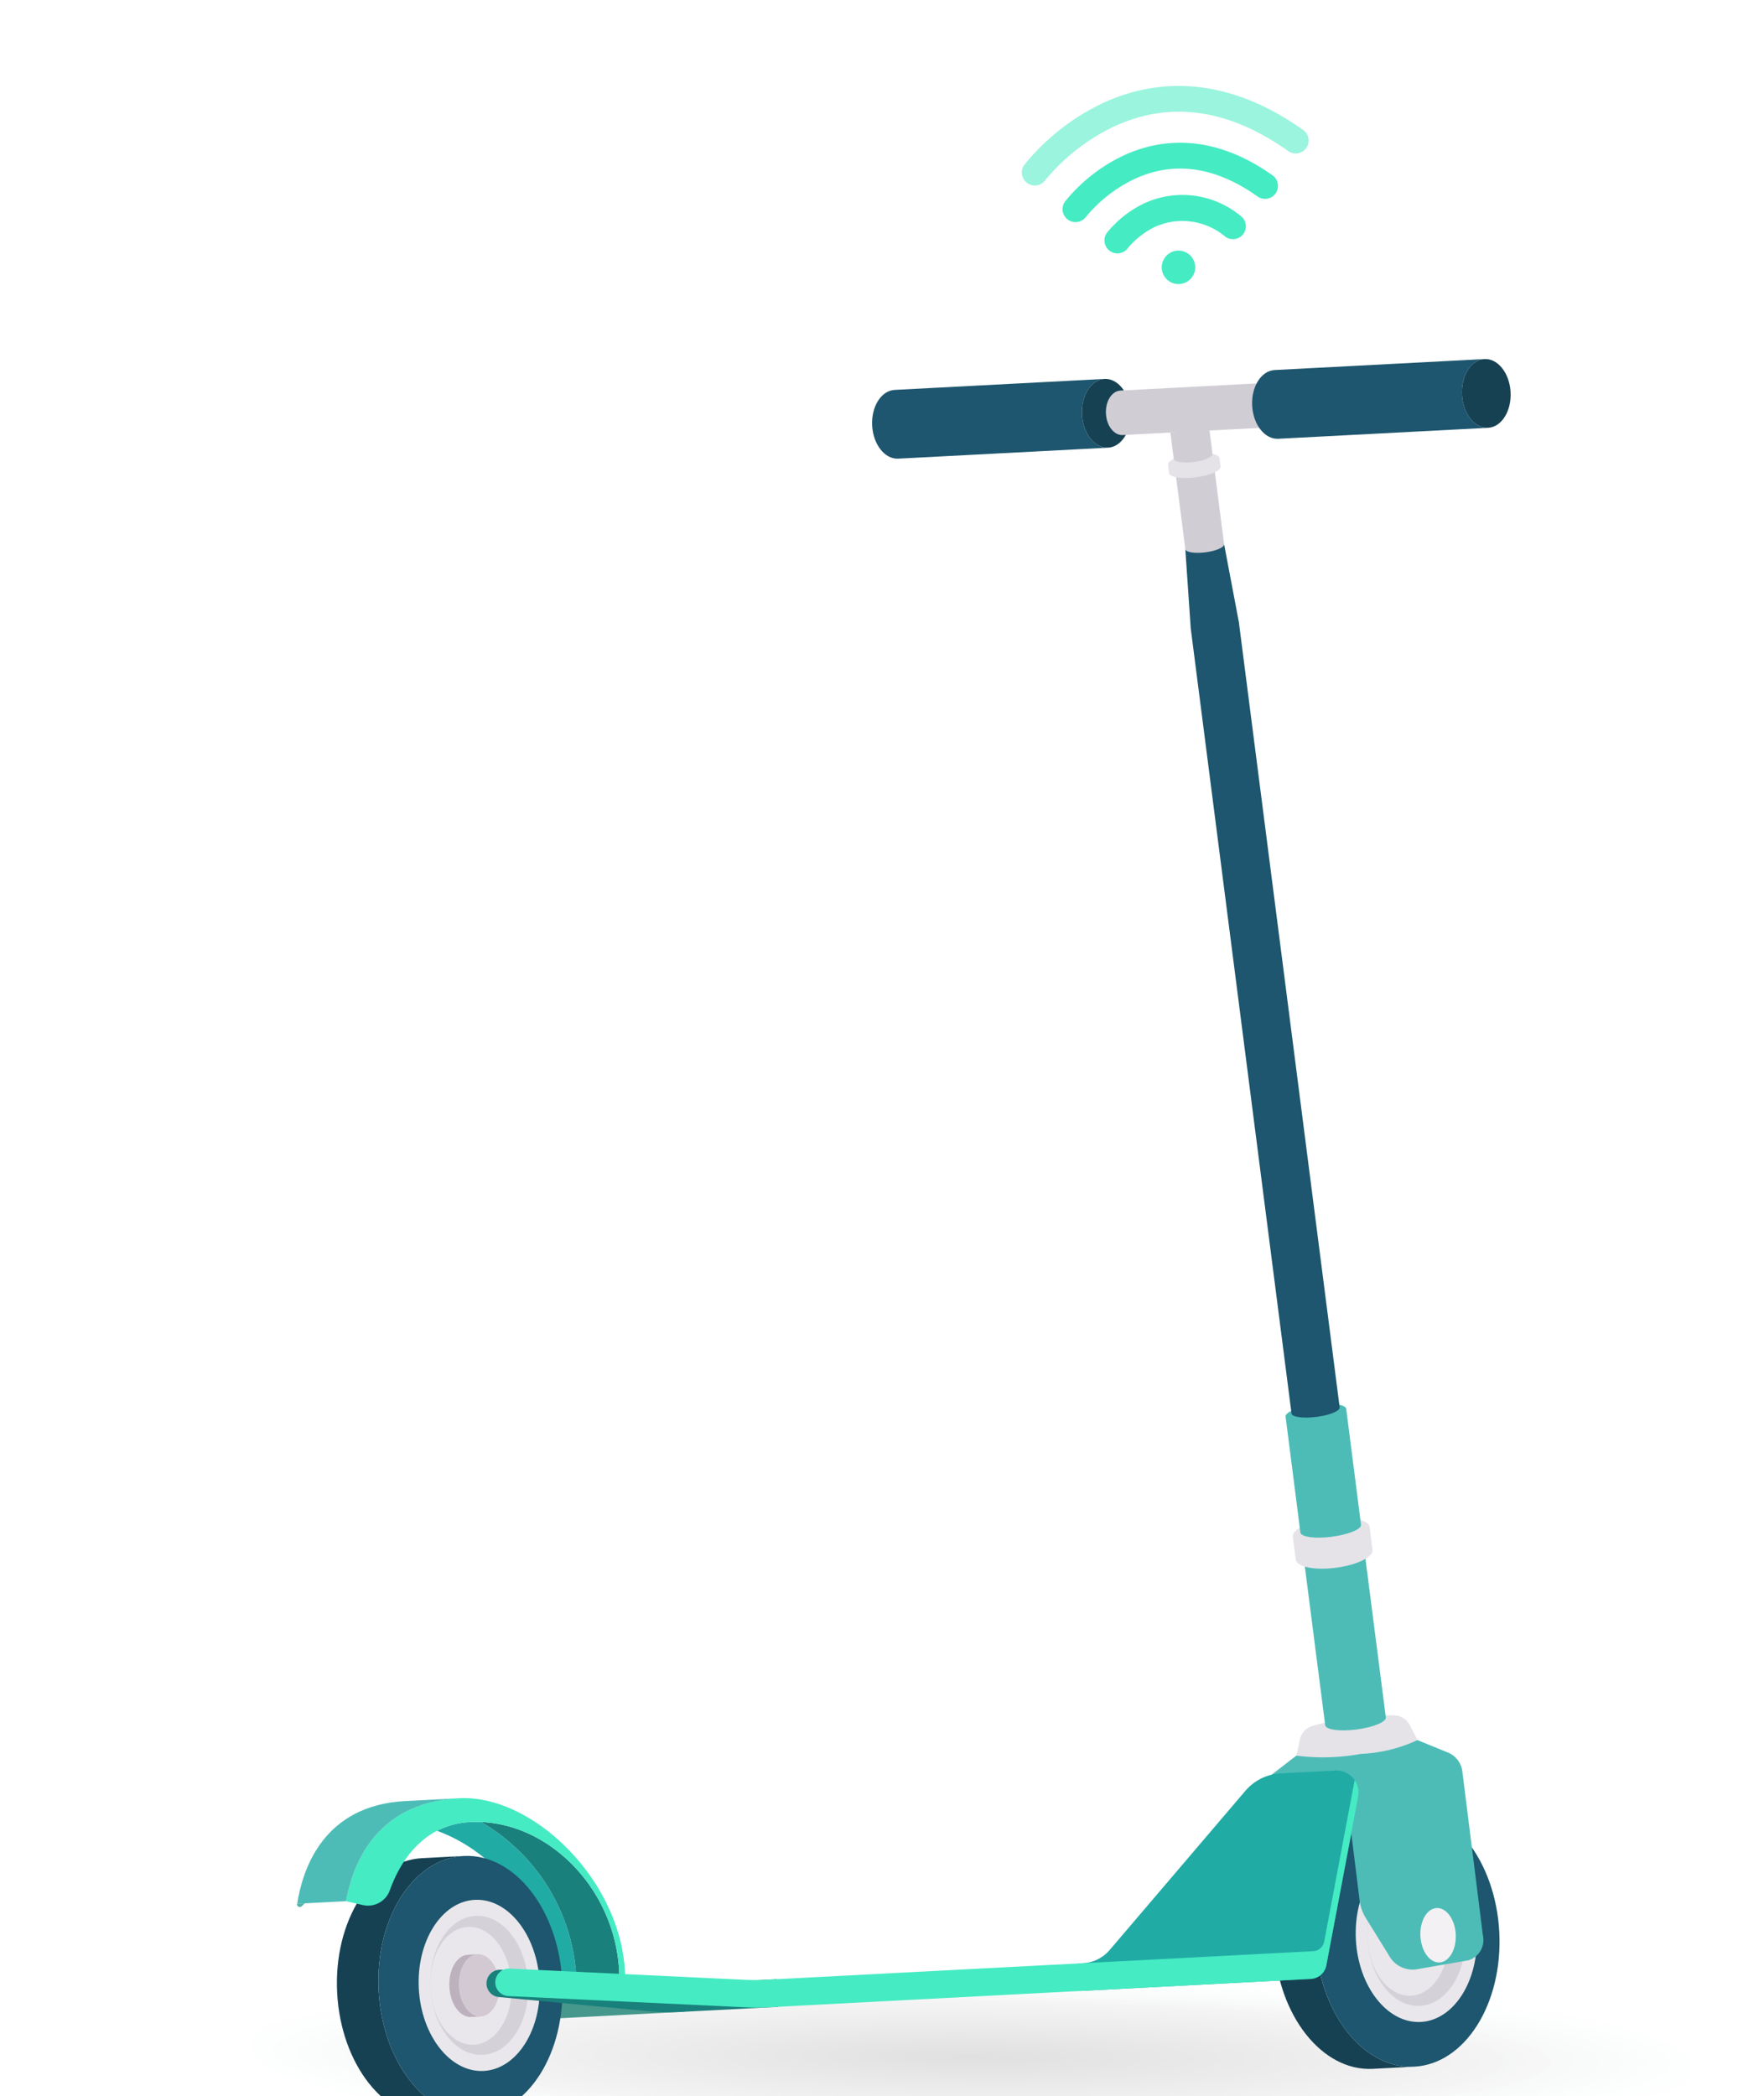 <svg xmlns="http://www.w3.org/2000/svg" xmlns:xlink="http://www.w3.org/1999/xlink" width="101" height="120" viewBox="0 0 101 120">
  <rect x="0" y="0" width="101" height="120" fill="#333333" stroke="none"/>
  <defs>
    <radialGradient id="radial-gradient" cx="0.5" cy="0.5" r="0.54" gradientTransform="matrix(0.982, -0.188, 0.148, 0.776, -0.065, 0.206)" gradientUnits="objectBoundingBox">
      <stop offset="0" stop-opacity="0.349"/>
      <stop offset="0.669" stop-opacity="0.122"/>
      <stop offset="1" stop-color="#87ceda" stop-opacity="0"/>
    </radialGradient>
    <clipPath id="clip-Favicon">
      <rect width="101" height="120"/>
    </clipPath>
  </defs>
  <g id="Favicon" clip-path="url(#clip-Favicon)">
    <rect width="101" height="120" fill="#fff"/>
    <g id="Group_788" data-name="Group 788" transform="matrix(0.993, -0.122, 0.122, 0.993, -695.645, -6119.653)">
      <g id="Group_371" data-name="Group 371" transform="translate(1.065 6168.975)">
        <path id="Path_519" data-name="Path 519" d="M2767.31-1807.215a.739.739,0,0,1-.5-.193,3.812,3.812,0,0,0-3.927-1.057,4.691,4.691,0,0,0-1.7,1.023.742.742,0,0,1-1.048.021.741.741,0,0,1-.021-1.048,6.126,6.126,0,0,1,2.3-1.4,5.22,5.22,0,0,1,5.392,1.369.742.742,0,0,1,.049,1.047A.74.74,0,0,1,2767.31-1807.215Z" transform="translate(-2755.689 1816.374)" fill="#45ebc3"/>
        <path id="Path_520" data-name="Path 520" d="M2747.888-1838.957a.737.737,0,0,1-.5-.194c-2.187-1.993-4.5-2.616-6.865-1.851a8.164,8.164,0,0,0-3.03,1.818.742.742,0,0,1-1.048.018.741.741,0,0,1-.02-1.046,9.549,9.549,0,0,1,3.581-2.181c2.016-.667,5.107-.837,8.381,2.147a.742.742,0,0,1,.049,1.047A.74.74,0,0,1,2747.888-1838.957Z" transform="translate(-2734.163 1846.05)" fill="#45ebc3"/>
        <path id="Path_521" data-name="Path 521" d="M2729.507-1873.641a.739.739,0,0,1-.5-.194c-3.1-2.822-6.374-3.7-9.743-2.6a11.518,11.518,0,0,0-4.265,2.568.742.742,0,0,1-1.048.018.741.741,0,0,1-.021-1.047,12.836,12.836,0,0,1,4.816-2.93c2.7-.9,6.853-1.12,11.26,2.9a.742.742,0,0,1,.048,1.048A.739.739,0,0,1,2729.507-1873.641Z" transform="translate(-2713.725 1878.368)" fill="#45ebc3" opacity="0.54"/>
        <circle id="Ellipse_23" data-name="Ellipse 23" cx="0.958" cy="0.958" r="0.958" transform="translate(7.282 9.415)" fill="#45ebc3"/>
      </g>
      <path id="Path_1291" data-name="Path 1291" d="M82.556,5.454c0,3.012-18.481,5.455-41.278,5.455S0,8.467,0,5.454,18.481,0,41.278,0,82.556,2.442,82.556,5.454Z" transform="translate(-55.067 6268.4) rotate(8)" opacity="0.35" fill="url(#radial-gradient)" style="mix-blend-mode: multiply;isolation: isolate"/>
      <g id="Group_372" data-name="Group 372" transform="matrix(0.998, 0.07, -0.07, 0.998, -46.249, 6181.622)">
        <path id="Path_1155" data-name="Path 1155" d="M.791,0H9.56a.791.791,0,0,1,.791.791h0a.791.791,0,0,1-.791.791H.791A.791.791,0,0,1,0,.791H0A.791.791,0,0,1,.791,0Z" transform="translate(12.119 90.422)" fill="#46978c"/>
        <g id="Group_286" data-name="Group 286" transform="translate(0 80.531)">
          <path id="Path_1156" data-name="Path 1156" d="M0,.005V0H.436L.257.155A.155.155,0,0,1,0,.005Z" transform="translate(0 4.147)" fill="#52b4a5"/>
          <path id="Path_1157" data-name="Path 1157" d="M0,.4A4.566,4.566,0,0,1,1.9,0q.322,0,.639.03A10.964,10.964,0,0,1,7.47,10.274l-1.446-.113a.483.483,0,0,1-.444-.526A9.267,9.267,0,0,0,0,.4Z" transform="translate(8.213 0)" fill="#21aba5"/>
          <path id="Path_1158" data-name="Path 1158" d="M0,0H0C4.333.408,7.938,4.923,7.384,9.923a.289.289,0,0,0,.287.321H4.928A10.964,10.964,0,0,0,0,0Z" transform="translate(10.754 0.03)" fill="#19807c"/>
        </g>
        <g id="Group_291" data-name="Group 291" transform="translate(55.698 82.449)">
          <g id="Group_290" data-name="Group 290" transform="translate(0 0)">
            <g id="Group_289" data-name="Group 289" transform="translate(0)" style="isolation: isolate">
              <g id="Group_287" data-name="Group 287">
                <path id="Path_1159" data-name="Path 1159" d="M7.634,14.872H5.258C2.354,14.872,0,11.543,0,7.436S2.354,0,5.258,0H7.634C4.73,0,2.376,3.329,2.376,7.436S4.73,14.872,7.634,14.872Z" fill="#164153"/>
              </g>
              <g id="Group_288" data-name="Group 288" transform="translate(2.376 0)">
                <path id="Path_1160" data-name="Path 1160" d="M5.258,0c2.9,0,5.258,3.329,5.258,7.436s-2.354,7.436-5.258,7.436S0,11.543,0,7.436,2.354,0,5.258,0Z" transform="translate(0)" fill="#1d566e"/>
              </g>
            </g>
          </g>
          <path id="Path_1161" data-name="Path 1161" d="M6.922,4.9c0,2.7-1.55,4.9-3.461,4.9S0,7.6,0,4.9,1.549,0,3.461,0,6.922,2.193,6.922,4.9Z" transform="translate(4.677 2.538)" fill="#e9e7eb"/>
          <ellipse id="Ellipse_74" data-name="Ellipse 74" cx="2.798" cy="3.981" rx="2.798" ry="3.981" transform="translate(5.343 3.455)" fill="#d5d1d8"/>
          <path id="Path_1162" data-name="Path 1162" d="M4.647,3.374c0,1.864-1.04,3.374-2.323,3.374S0,5.238,0,3.374,1.04,0,2.323,0,4.647,1.511,4.647,3.374Z" transform="translate(5.343 4.062)" fill="#e9e7eb"/>
        </g>
        <g id="Group_296" data-name="Group 296" transform="translate(2.021 82.449)">
          <g id="Group_295" data-name="Group 295" transform="translate(0 0)">
            <g id="Group_294" data-name="Group 294" transform="translate(0)" style="isolation: isolate">
              <g id="Group_292" data-name="Group 292">
                <path id="Path_1163" data-name="Path 1163" d="M7.634,14.872H5.258C2.354,14.872,0,11.543,0,7.436S2.354,0,5.258,0H7.634C4.73,0,2.376,3.329,2.376,7.436S4.73,14.872,7.634,14.872Z" fill="#164153"/>
              </g>
              <g id="Group_293" data-name="Group 293" transform="translate(2.376 0)">
                <path id="Path_1164" data-name="Path 1164" d="M5.258,0c2.9,0,5.258,3.329,5.258,7.436s-2.354,7.436-5.258,7.436S0,11.543,0,7.436,2.354,0,5.258,0Z" transform="translate(0)" fill="#1d566e"/>
              </g>
            </g>
          </g>
          <path id="Path_1165" data-name="Path 1165" d="M6.922,4.9c0,2.7-1.55,4.9-3.461,4.9S0,7.6,0,4.9,1.55,0,3.461,0,6.922,2.193,6.922,4.9Z" transform="translate(4.677 2.538)" fill="#e9e7eb"/>
          <ellipse id="Ellipse_75" data-name="Ellipse 75" cx="2.798" cy="3.981" rx="2.798" ry="3.981" transform="translate(5.343 3.455)" fill="#d5d1d8"/>
          <path id="Path_1166" data-name="Path 1166" d="M4.647,3.374c0,1.864-1.04,3.374-2.324,3.374S0,5.238,0,3.374,1.04,0,2.324,0,4.647,1.511,4.647,3.374Z" transform="translate(5.343 4.062)" fill="#e9e7eb"/>
        </g>
        <g id="Group_297" data-name="Group 297" transform="translate(8.448 88.102)">
          <path id="Path_1167" data-name="Path 1167" d="M2.317,1.783c0,.985-.519,1.783-1.159,1.783S0,2.768,0,1.783.518,0,1.158,0,2.317.8,2.317,1.783Z" transform="translate(0.553 0)" fill="#d2c9d2"/>
          <path id="Path_1168" data-name="Path 1168" d="M.553,1.783C.553.8,1.072,0,1.711,0H1.159C.519,0,0,.8,0,1.783S.519,3.566,1.159,3.566h.553C1.072,3.566.553,2.768.553,1.783Z" transform="translate(0 0)" fill="#beb1be"/>
        </g>
        <g id="Group_298" data-name="Group 298" transform="translate(0.005 79.138)">
          <path id="Path_1169" data-name="Path 1169" d="M15.627,11.667C16.506,5.982,11.315,0,6.772,0,1.757,0,.426,3.8,0,5.541l.948.271a1.327,1.327,0,0,0,1.59-.764c.59-1.409,1.97-3.654,4.78-3.654,4.61,0,8.6,4.71,8.021,9.953a.289.289,0,0,0,.287.321Z" transform="translate(2.794 0)" fill="#45ebc3"/>
          <path id="Path_1170" data-name="Path 1170" d="M6.484,0H9.566C4.551,0,3.219,3.8,2.794,5.541H0C.418,3.552,1.8,0,6.484,0Z" transform="translate(0 0)" fill="#4dbcb7"/>
        </g>
        <path id="Path_1171" data-name="Path 1171" d="M10.129,1.367H16.6V2.95H11.051a12.611,12.611,0,0,1-1.835-.134L.669,1.557A.783.783,0,0,1,0,.783H0A.782.782,0,0,1,.9.008Z" transform="translate(10.579 89.055)" fill="#19807c"/>
        <path id="Path_1172" data-name="Path 1172" d="M.58,1.611,2.087.571A20.246,20.246,0,0,1,5.59.106,18.767,18.767,0,0,1,9.053.044l1.7.8a1.344,1.344,0,0,1,.768,1.115l.038.507h0l.648,8.931a1.212,1.212,0,0,1-.887,1.375l-3.045.366a1.541,1.541,0,0,1-1.5-.891L5.559,10.033a2.5,2.5,0,0,1-.291-1.007L4.925,4.2a.742.742,0,0,0-.74-.69H.056L0,2.818A1.344,1.344,0,0,1,.58,1.611Z" transform="translate(55.437 78.634)" fill="#4dbcb7"/>
        <path id="Path_1173" data-name="Path 1173" d="M0,2.052a12.01,12.01,0,0,0,3.692.092,8.512,8.512,0,0,0,3.273-.619L6.575.65A1.027,1.027,0,0,0,5.709.044a16.788,16.788,0,0,0-2.359,0A16.835,16.835,0,0,0,1.019.4a1.028,1.028,0,0,0-.765.73Z" transform="translate(57.525 77.153)" fill="#e5e3e8"/>
        <g id="Group_299" data-name="Group 299" transform="translate(64.072 88.328)">
          <path id="Path_1174" data-name="Path 1174" d="M2.024,1.558c0,.86-.453,1.558-1.012,1.558S0,2.418,0,1.558.453,0,1.012,0,2.024.7,2.024,1.558Z" transform="translate(0 0)" fill="#f3f1f3"/>
        </g>
        <path id="Path_1175" data-name="Path 1175" d="M1.709.018c.963-.073,1.759.076,1.778.333.045.6.664,8.776.706,9.334.019.257-.745.524-1.708.6S.726,10.206.706,9.949C.664,9.392.045,1.21,0,.615-.019.359.746.091,1.709.018Z" transform="translate(58.557 67.605)" fill="#4dbcb7"/>
        <path id="Path_1176" data-name="Path 1176" d="M.1,2.253,0,.934C-.031.521.933.111,2.151.019S4.384.187,4.416.6l.1,1.319c.031.413-.931.823-2.151.916S.132,2.667.1,2.253Z" transform="translate(57.974 65.757)" fill="#e5e3e8"/>
        <path id="Path_1177" data-name="Path 1177" d="M1.708.019c.963-.073,1.759.076,1.779.333l.5,6.662c.019.257-.745.524-1.708.6S.524,7.534.5,7.277L0,.615C-.019.359.746.091,1.708.019Z" transform="translate(57.921 59.195)" fill="#4dbcb7"/>
        <path id="Path_1178" data-name="Path 1178" d="M2.841,4.5h0L2.23,0,0,.169.073,4.712h0c.35,4.623,3.383,44.726,3.414,45.146.015.2.648.322,1.412.265s1.371-.27,1.356-.474C6.223,49.229,3.19,9.125,2.841,4.5Z" transform="translate(54.783 9.794)" fill="#1d566e"/>
        <g id="Group_300" data-name="Group 300" transform="translate(11.083 80.171)">
          <path id="Path_1179" data-name="Path 1179" d="M1.822,9.575,10.045.894A2.862,2.862,0,0,1,12.124,0h3.122a1.263,1.263,0,0,1,1.227,1.562L14.152,11.1a.955.955,0,0,1-.928.729H0V10.252H.251A2.163,2.163,0,0,0,1.822,9.575Z" transform="translate(33.376 0)" fill="#21aba5"/>
          <path id="Path_1180" data-name="Path 1180" d="M15.5,9.651H46.822a.673.673,0,0,0,.654-.514L49.7,0a1.253,1.253,0,0,1,.152.961l-.663,2.726h0L47.528,10.5a.955.955,0,0,1-.928.729H15.5q-.63,0-1.257-.063L.708,9.813A.787.787,0,0,1,0,9.03H0a.787.787,0,0,1,.866-.783L14.241,9.588Q14.868,9.651,15.5,9.651Z" transform="translate(0 0.6)" fill="#45ebc3"/>
        </g>
        <path id="Path_1181" data-name="Path 1181" d="M.312,4.545,0,.422C-.014.241.475.057,1.091.011S2.217.073,2.23.253l.312,4.123c.014.18-.474.365-1.09.411S.325,4.725.312,4.545Z" transform="translate(54.471 5.418)" fill="#d1cdd5"/>
        <path id="Path_1182" data-name="Path 1182" d="M2.963.337,3,.818c.018.24-.631.484-1.449.546S.055,1.282.037,1.043L0,.561C-.018.321.63.076,1.449.014S2.945.1,2.963.337Z" transform="translate(54.046 4.528)" fill="#e5e3e8"/>
        <path id="Path_1183" data-name="Path 1183" d="M1.724,0c.464.028.518.317.518.317l.036.475.066.868c.014.18-.474.365-1.09.411S.128,2.011.114,1.83L.049.962C.027.673.006.4,0,.318.872.318,1.261-.026,1.724,0Z" transform="translate(54.277 2.942)" fill="#d1cdd5"/>
        <g id="Group_304" data-name="Group 304" transform="translate(37.263 0)">
          <g id="Group_303" data-name="Group 303" transform="translate(0)" style="isolation: isolate">
            <g id="Group_301" data-name="Group 301">
              <path id="Path_1184" data-name="Path 1184" d="M13.411,3.937H1.392C.623,3.937,0,3.056,0,1.968S.623,0,1.392,0H13.411c-.769,0-1.392.882-1.392,1.968S12.642,3.937,13.411,3.937Z" fill="#1d566e"/>
            </g>
            <g id="Group_302" data-name="Group 302" transform="translate(12.019 0)">
              <ellipse id="Ellipse_76" data-name="Ellipse 76" cx="1.392" cy="1.968" rx="1.392" ry="1.968" fill="#164153"/>
            </g>
          </g>
        </g>
        <path id="Path_1185" data-name="Path 1185" d="M8.862,0H.9C.4,0,0,.571,0,1.274S.4,2.548.9,2.548h7.96c.5,0,.9-.57.9-1.274S9.359,0,8.862,0Z" transform="translate(50.653 0.712)" fill="#d1cdd5"/>
        <g id="Group_308" data-name="Group 308" transform="translate(59.03 0)">
          <g id="Group_307" data-name="Group 307" transform="translate(0)" style="isolation: isolate">
            <g id="Group_305" data-name="Group 305">
              <path id="Path_1186" data-name="Path 1186" d="M13.411,3.937H1.392C.623,3.937,0,3.056,0,1.968S.623,0,1.392,0H13.411c-.769,0-1.392.882-1.392,1.968S12.642,3.937,13.411,3.937Z" fill="#1d566e"/>
            </g>
            <g id="Group_306" data-name="Group 306" transform="translate(12.019 0)">
              <path id="Path_1187" data-name="Path 1187" d="M1.392,0c.769,0,1.392.882,1.392,1.968S2.161,3.937,1.392,3.937,0,3.056,0,1.968.623,0,1.392,0Z" transform="translate(0)" fill="#164153"/>
            </g>
          </g>
        </g>
      </g>
    </g>
  </g>
</svg>
